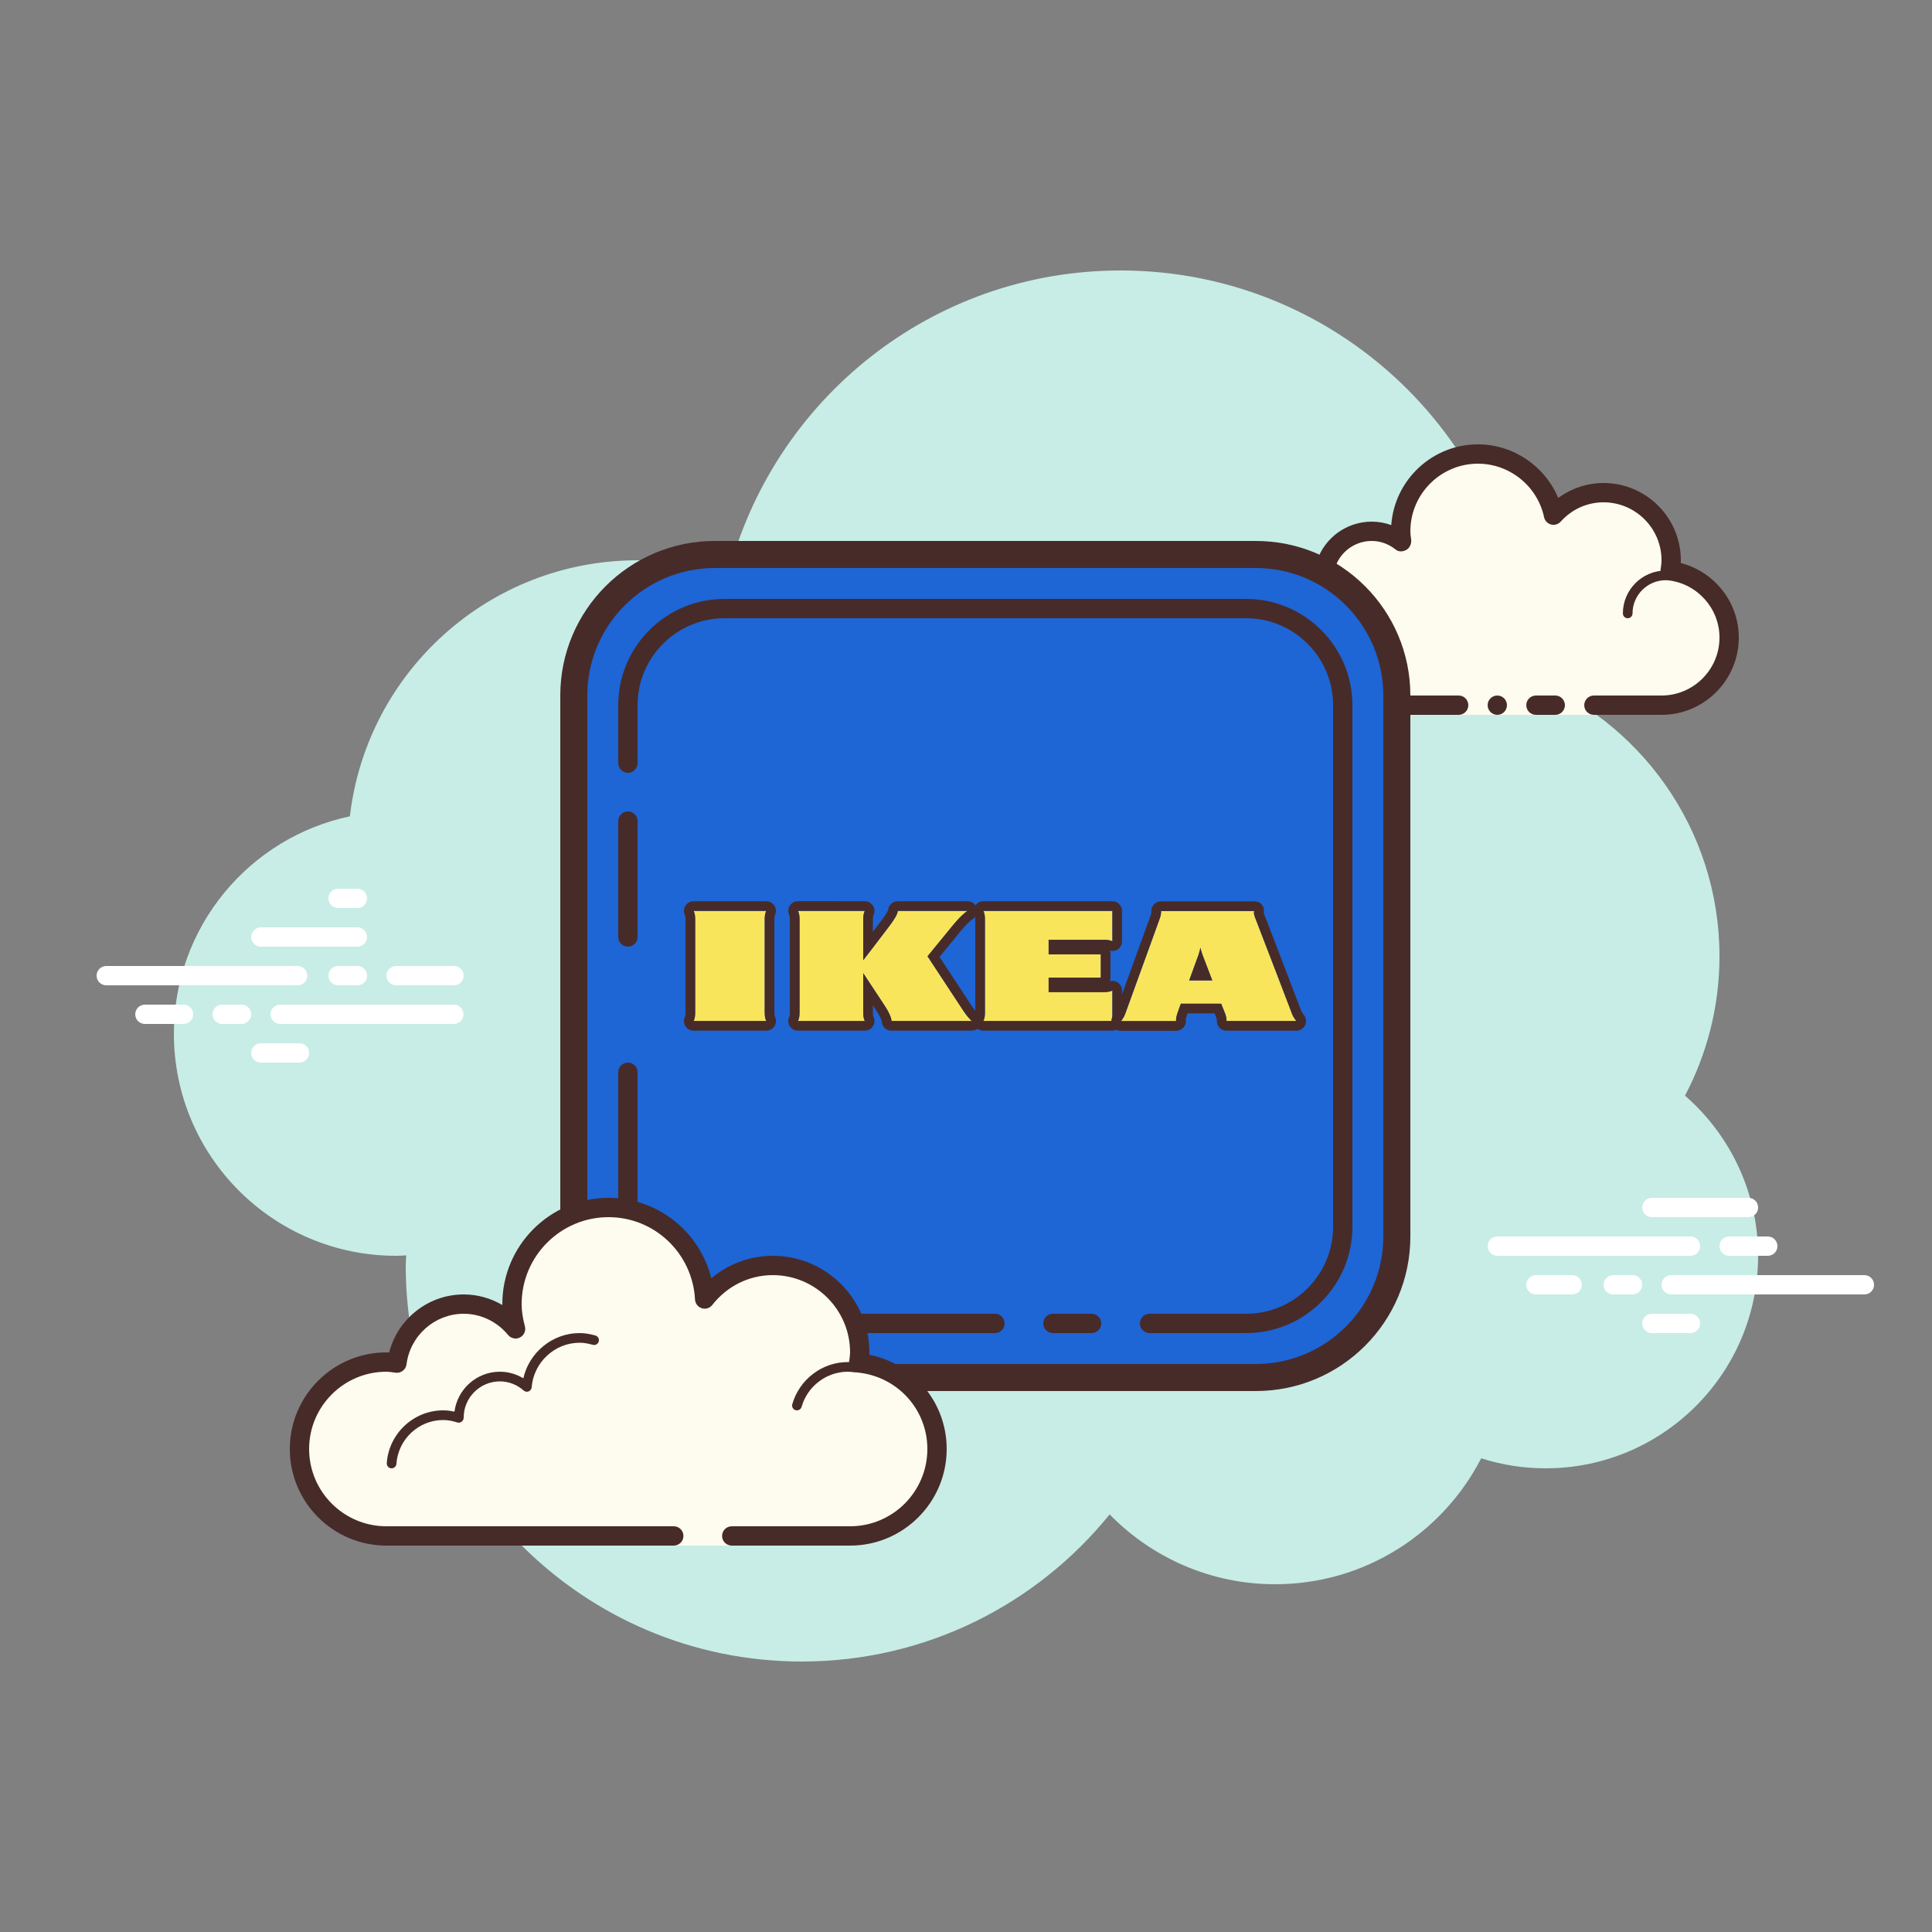<svg xmlns="http://www.w3.org/2000/svg"  viewBox="0 0 100 100" width="100px" height="100px"><rect x="0" y="0" width="100" height="100" fill="#808080" stroke="none"/><path fill="#c7ede6" d="M87.215,56.71C88.35,54.555,89,52.105,89,49.5c0-6.621-4.159-12.257-10.001-14.478 C78.999,35.015,79,35.008,79,35c0-11.598-9.402-21-21-21c-9.784,0-17.981,6.701-20.313,15.757C36.211,29.272,34.638,29,33,29 c-7.692,0-14.023,5.793-14.89,13.252C12.906,43.353,9,47.969,9,53.5C9,59.851,14.149,65,20.5,65c0.177,0,0.352-0.012,0.526-0.022 C21.022,65.153,21,65.324,21,65.5C21,76.822,30.178,86,41.5,86c6.437,0,12.175-2.972,15.934-7.614C59.612,80.611,62.64,82,66,82 c4.65,0,8.674-2.65,10.666-6.518C77.718,75.817,78.837,76,80,76c6.075,0,11-4.925,11-11C91,61.689,89.53,58.727,87.215,56.71z"/><path fill="#fdfcef" d="M82.5,36.5c0,0,1.567,0,3.5,0s3.5-1.567,3.5-3.5c0-1.781-1.335-3.234-3.055-3.455 C86.473,29.366,86.5,29.187,86.5,29c0-1.933-1.567-3.5-3.5-3.5c-1.032,0-1.95,0.455-2.59,1.165 c-0.384-1.808-1.987-3.165-3.91-3.165c-2.209,0-4,1.791-4,4c0,0.191,0.03,0.374,0.056,0.558C72.128,27.714,71.592,27.5,71,27.5 c-1.228,0-2.245,0.887-2.455,2.055C68.366,29.527,68.187,29.5,68,29.5c-1.933,0-3.5,1.567-3.5,3.5s1.567,3.5,3.5,3.5s7.5,0,7.5,0 V37h7V36.5z"/><path fill="#472b29" d="M84.25,32C84.112,32,84,31.888,84,31.75c0-1.223,0.995-2.218,2.218-2.218 c0.034,0.009,0.737-0.001,1.244,0.136c0.133,0.036,0.212,0.173,0.176,0.306c-0.036,0.134-0.173,0.213-0.306,0.176 c-0.444-0.12-1.1-0.12-1.113-0.118c-0.948,0-1.719,0.771-1.719,1.718C84.5,31.888,84.388,32,84.25,32z"/><circle cx="77.5" cy="36.5" r=".5" fill="#472b29"/><path fill="#472b29" d="M86,37h-3.5c-0.276,0-0.5-0.224-0.5-0.5s0.224-0.5,0.5-0.5H86c1.654,0,3-1.346,3-3 c0-1.496-1.125-2.768-2.618-2.959c-0.134-0.018-0.255-0.088-0.336-0.196s-0.115-0.244-0.094-0.377C85.975,29.314,86,29.16,86,29 c0-1.654-1.346-3-3-3c-0.85,0-1.638,0.355-2.219,1c-0.125,0.139-0.321,0.198-0.5,0.148c-0.182-0.049-0.321-0.195-0.36-0.379 C79.58,25.165,78.141,24,76.5,24c-1.93,0-3.5,1.57-3.5,3.5c0,0.143,0.021,0.28,0.041,0.418c0.029,0.203-0.063,0.438-0.242,0.54 c-0.179,0.102-0.396,0.118-0.556-0.01C71.878,28.155,71.449,28,71,28c-0.966,0-1.792,0.691-1.963,1.644 c-0.048,0.267-0.296,0.446-0.569,0.405C68.314,30.025,68.16,30,68,30c-1.654,0-3,1.346-3,3s1.346,3,3,3h7.5 c0.276,0,0.5,0.224,0.5,0.5S75.776,37,75.5,37H68c-2.206,0-4-1.794-4-4s1.794-4,4-4c0.059,0,0.116,0.002,0.174,0.006 C68.588,27.82,69.711,27,71,27c0.349,0,0.689,0.061,1.011,0.18C72.176,24.847,74.126,23,76.5,23c1.831,0,3.466,1.127,4.153,2.774 C81.333,25.276,82.155,25,83,25c2.206,0,4,1.794,4,4c0,0.048-0.001,0.095-0.004,0.142C88.739,29.59,90,31.169,90,33 C90,35.206,88.206,37,86,37z"/><path fill="#472b29" d="M80.5,36c-0.159,0-0.841,0-1,0c-0.276,0-0.5,0.224-0.5,0.5c0,0.276,0.224,0.5,0.5,0.5 c0.159,0,0.841,0,1,0c0.276,0,0.5-0.224,0.5-0.5C81,36.224,80.776,36,80.5,36z"/><path fill="#fff" d="M15.405,51H5.5C5.224,51,5,50.776,5,50.5S5.224,50,5.5,50h9.905c0.276,0,0.5,0.224,0.5,0.5 S15.682,51,15.405,51z"/><path fill="#fff" d="M18.5,51h-1c-0.276,0-0.5-0.224-0.5-0.5s0.224-0.5,0.5-0.5h1c0.276,0,0.5,0.224,0.5,0.5 S18.777,51,18.5,51z"/><path fill="#fff" d="M23.491,53H14.5c-0.276,0-0.5-0.224-0.5-0.5s0.224-0.5,0.5-0.5h8.991c0.276,0,0.5,0.224,0.5,0.5 S23.767,53,23.491,53z"/><path fill="#fff" d="M12.5,53h-1c-0.276,0-0.5-0.224-0.5-0.5s0.224-0.5,0.5-0.5h1c0.276,0,0.5,0.224,0.5,0.5 S12.777,53,12.5,53z"/><path fill="#fff" d="M9.5,53h-2C7.224,53,7,52.776,7,52.5S7.224,52,7.5,52h2c0.276,0,0.5,0.224,0.5,0.5S9.777,53,9.5,53 z"/><path fill="#fff" d="M15.5,55h-2c-0.276,0-0.5-0.224-0.5-0.5s0.224-0.5,0.5-0.5h2c0.276,0,0.5,0.224,0.5,0.5 S15.776,55,15.5,55z"/><path fill="#fff" d="M18.5,46c-0.177,0-0.823,0-1,0c-0.276,0-0.5,0.224-0.5,0.5c0,0.276,0.224,0.5,0.5,0.5 c0.177,0,0.823,0,1,0c0.276,0,0.5-0.224,0.5-0.5C19,46.224,18.776,46,18.5,46z"/><path fill="#fff" d="M18.5,48c-0.177,0-4.823,0-5,0c-0.276,0-0.5,0.224-0.5,0.5c0,0.276,0.224,0.5,0.5,0.5 c0.177,0,4.823,0,5,0c0.276,0,0.5-0.224,0.5-0.5C19,48.224,18.776,48,18.5,48z"/><path fill="#fff" d="M23.5,50c-0.177,0-2.823,0-3,0c-0.276,0-0.5,0.224-0.5,0.5c0,0.276,0.224,0.5,0.5,0.5 c0.177,0,2.823,0,3,0c0.276,0,0.5-0.224,0.5-0.5C24,50.224,23.776,50,23.5,50z"/><path fill="#fff" d="M87.5,65h-10c-0.276,0-0.5-0.224-0.5-0.5s0.224-0.5,0.5-0.5h10c0.276,0,0.5,0.224,0.5,0.5 S87.776,65,87.5,65z"/><path fill="#fff" d="M91.5,65h-2c-0.276,0-0.5-0.224-0.5-0.5s0.224-0.5,0.5-0.5h2c0.276,0,0.5,0.224,0.5,0.5 S91.776,65,91.5,65z"/><path fill="#fff" d="M96.5,67h-10c-0.276,0-0.5-0.224-0.5-0.5s0.224-0.5,0.5-0.5h10c0.276,0,0.5,0.224,0.5,0.5 S96.777,67,96.5,67z"/><path fill="#fff" d="M84.5,67h-1c-0.276,0-0.5-0.224-0.5-0.5s0.224-0.5,0.5-0.5h1c0.276,0,0.5,0.224,0.5,0.5 S84.776,67,84.5,67z"/><path fill="#fff" d="M81.375,67H79.5c-0.276,0-0.5-0.224-0.5-0.5s0.224-0.5,0.5-0.5h1.875c0.276,0,0.5,0.224,0.5,0.5 S81.651,67,81.375,67z"/><path fill="#fff" d="M90.5,63h-5c-0.276,0-0.5-0.224-0.5-0.5s0.224-0.5,0.5-0.5h5c0.276,0,0.5,0.224,0.5,0.5 S90.777,63,90.5,63z"/><path fill="#fff" d="M87.5,69h-2c-0.276,0-0.5-0.224-0.5-0.5s0.224-0.5,0.5-0.5h2c0.276,0,0.5,0.224,0.5,0.5 S87.776,69,87.5,69z"/><path fill="#1e65d6" d="M29.989,64.011V35.989c0-3.866,3.134-7,7-7h28.023c3.866,0,7,3.134,7,7v28.023c0,3.866-3.134,7-7,7 H36.989C33.123,71.011,29.989,67.877,29.989,64.011z"/><path fill="#472b29" d="M65,29.4c3.639,0,6.6,2.961,6.6,6.6v28c0,3.639-2.961,6.6-6.6,6.6H37c-3.639,0-6.6-2.961-6.6-6.6V36 c0-3.639,2.961-6.6,6.6-6.6H65 M65,28H37c-4.418,0-8,3.582-8,8v28c0,4.418,3.582,8,8,8h28c4.418,0,8-3.582,8-8V36 C73,31.582,69.418,28,65,28L65,28z"/><path fill="#472b29" d="M64.5,69h-5c-0.276,0-0.5-0.224-0.5-0.5s0.224-0.5,0.5-0.5h5c2.481,0,4.5-2.019,4.5-4.5v-27 c0-2.481-2.019-4.5-4.5-4.5h-27c-2.481,0-4.5,2.019-4.5,4.5v3c0,0.276-0.224,0.5-0.5,0.5S32,39.776,32,39.5v-3 c0-3.033,2.468-5.5,5.5-5.5h27c3.032,0,5.5,2.467,5.5,5.5v27C70,66.533,67.532,69,64.5,69z"/><path fill="#472b29" d="M56.5,69h-2c-0.276,0-0.5-0.224-0.5-0.5s0.224-0.5,0.5-0.5h2c0.276,0,0.5,0.224,0.5,0.5 S56.776,69,56.5,69z"/><path fill="#472b29" d="M51.5,69h-14c-3.032,0-5.5-2.467-5.5-5.5v-8c0-0.276,0.224-0.5,0.5-0.5s0.5,0.224,0.5,0.5v8 c0,2.481,2.019,4.5,4.5,4.5h14c0.276,0,0.5,0.224,0.5,0.5S51.776,69,51.5,69z"/><path fill="#472b29" d="M32.5,49c-0.276,0-0.5-0.224-0.5-0.5v-6c0-0.276,0.224-0.5,0.5-0.5s0.5,0.224,0.5,0.5v6 C33,48.776,32.776,49,32.5,49z"/><g><path fill="#fdfcef" d="M37.875,79.5c0,0,3.64,0,6.125,0s4.5-2.015,4.5-4.5c0-2.333-1.782-4.229-4.055-4.455 C44.467,70.364,44.5,70.187,44.5,70c0-2.485-2.015-4.5-4.5-4.5c-1.438,0-2.703,0.686-3.527,1.736 C36.333,64.6,34.171,62.5,31.5,62.5c-2.761,0-5,2.239-5,5c0,0.446,0.077,0.87,0.187,1.282C26.045,68.005,25.086,67.5,24,67.5 c-1.781,0-3.234,1.335-3.455,3.055C20.364,70.533,20.187,70.5,20,70.5c-2.485,0-4.5,2.015-4.5,4.5s2.015,4.5,4.5,4.5s9.5,0,9.5,0 h5.375V80h3V79.5z"/><path fill="#472b29" d="M31.5,62c-3.033,0-5.5,2.467-5.5,5.5c0,0.016,0,0.031,0,0.047C25.398,67.192,24.71,67,24,67 c-1.831,0-3.411,1.261-3.858,3.005C20.095,70.002,20.048,70,20,70c-2.757,0-5,2.243-5,5s2.243,5,5,5h14.875 c0.276,0,0.5-0.224,0.5-0.5s-0.224-0.5-0.5-0.5H20c-2.206,0-4-1.794-4-4s1.794-4,4-4c0.117,0,0.23,0.017,0.343,0.032l0.141,0.019 c0.021,0.003,0.041,0.004,0.062,0.004c0.246,0,0.462-0.185,0.495-0.437C21.232,69.125,22.504,68,24,68 c0.885,0,1.723,0.401,2.301,1.1c0.098,0.118,0.241,0.182,0.386,0.182c0.078,0,0.156-0.018,0.228-0.056 c0.209-0.107,0.314-0.346,0.254-0.573C27.054,68.218,27,67.852,27,67.5c0-2.481,2.019-4.5,4.5-4.5 c2.381,0,4.347,1.872,4.474,4.263c0.011,0.208,0.15,0.387,0.349,0.45c0.05,0.016,0.101,0.024,0.152,0.024 c0.15,0,0.296-0.069,0.392-0.192C37.638,66.563,38.779,66,40,66c2.206,0,4,1.794,4,4c0,0.117-0.017,0.23-0.032,0.343l-0.019,0.141 c-0.016,0.134,0.022,0.268,0.106,0.373c0.084,0.105,0.207,0.172,0.34,0.185C46.451,71.247,48,72.949,48,75c0,2.206-1.794,4-4,4 h-6.125c-0.276,0-0.5,0.224-0.5,0.5s0.224,0.5,0.5,0.5H44c2.757,0,5-2.243,5-5c0-2.397-1.689-4.413-4.003-4.877 C44.999,70.082,45,70.041,45,70c0-2.757-2.243-5-5-5c-1.176,0-2.293,0.416-3.183,1.164C36.219,63.76,34.055,62,31.5,62L31.5,62z"/><path fill="#472b29" d="M30,69c-1.403,0-2.609,0.999-2.913,2.341C26.72,71.119,26.301,71,25.875,71 c-1.202,0-2.198,0.897-2.353,2.068C23.319,73.022,23.126,73,22.937,73c-1.529,0-2.811,1.2-2.918,2.732 C20.01,75.87,20.114,75.99,20.251,76c0.006,0,0.012,0,0.018,0c0.13,0,0.24-0.101,0.249-0.232c0.089-1.271,1.151-2.268,2.419-2.268 c0.229,0,0.47,0.041,0.738,0.127c0.022,0.007,0.045,0.01,0.067,0.01c0.055,0,0.11-0.02,0.156-0.054 C23.962,73.537,24,73.455,24,73.375c0-1.034,0.841-1.875,1.875-1.875c0.447,0,0.885,0.168,1.231,0.473 c0.047,0.041,0.106,0.063,0.165,0.063c0.032,0,0.063-0.006,0.093-0.019c0.088-0.035,0.148-0.117,0.155-0.212 C27.623,70.512,28.712,69.5,30,69.5c0.208,0,0.425,0.034,0.682,0.107c0.023,0.007,0.047,0.01,0.07,0.01 c0.109,0,0.207-0.073,0.239-0.182c0.038-0.133-0.039-0.271-0.172-0.309C30.517,69.04,30.256,69,30,69L30,69z"/><path fill="#472b29" d="M43.883,70.5c-1.326,0-2.508,0.897-2.874,2.182c-0.038,0.133,0.039,0.271,0.172,0.309 C41.205,72.997,41.228,73,41.25,73c0.109,0,0.209-0.072,0.24-0.182C41.795,71.748,42.779,71,43.883,71 c0.117,0,0.23,0.014,0.342,0.029c0.012,0.002,0.023,0.003,0.035,0.003c0.121,0,0.229-0.092,0.246-0.217 c0.019-0.137-0.077-0.263-0.214-0.281C44.158,70.516,44.022,70.5,43.883,70.5L43.883,70.5z"/></g><path fill="#f8e55b" d="M44.763,47.148c-0.082,0.165-0.082,0.325-0.082,0.489V49.7c0,0,1.106-1.436,1.359-1.777 c0.193-0.253,0.429-0.611,0.429-0.776h3.609c-0.247,0.165-0.523,0.462-0.748,0.738c-0.198,0.242-1.32,1.612-1.32,1.612 s1.667,2.537,1.881,2.861c0.121,0.176,0.253,0.341,0.407,0.489h-4.153c0-0.165-0.16-0.501-0.335-0.764 c-0.176-0.264-1.128-1.711-1.128-1.711v1.986c0,0.165,0,0.325,0.082,0.489h-3.461c0.082-0.165,0.082-0.325,0.082-0.489v-4.721 c0-0.165,0-0.325-0.082-0.489L44.763,47.148L44.763,47.148z"/><path fill="#472b29" d="M50.077,47.147h0.005 M50.077,47.147c-0.247,0.165-0.523,0.462-0.748,0.738 c-0.198,0.242-1.32,1.612-1.32,1.612s1.667,2.537,1.881,2.861c0.121,0.176,0.253,0.341,0.407,0.489h-4.153 c0-0.165-0.16-0.501-0.335-0.764s-1.128-1.711-1.128-1.711v1.986c0,0.165,0,0.325,0.082,0.489h-3.461 c0.082-0.165,0.082-0.325,0.082-0.489v-4.721c0-0.165,0-0.325-0.082-0.489h3.461v0.001c-0.082,0.165-0.082,0.325-0.082,0.489V49.7 c0,0,1.106-1.436,1.359-1.777c0.193-0.253,0.429-0.611,0.429-0.776H50.077 M50.082,46.647h-0.005h-3.609 c-0.261,0-0.475,0.2-0.498,0.455c-0.026,0.069-0.13,0.257-0.329,0.518c-0.085,0.114-0.262,0.347-0.461,0.607v-0.59 c0-0.136,0.001-0.209,0.03-0.267c0.077-0.155,0.069-0.339-0.023-0.486c-0.091-0.147-0.252-0.237-0.425-0.237l-3.461-0.001 c-0.173,0-0.334,0.09-0.425,0.237s-0.099,0.331-0.022,0.487c0.028,0.056,0.029,0.13,0.029,0.266v4.721 c0,0.136-0.001,0.209-0.03,0.267c-0.077,0.155-0.069,0.339,0.023,0.486c0.091,0.147,0.252,0.237,0.425,0.237h3.461 c0.173,0,0.334-0.09,0.425-0.237c0.091-0.147,0.099-0.331,0.022-0.486c-0.028-0.056-0.029-0.13-0.029-0.266V52.04 c0.096,0.145,0.173,0.261,0.211,0.32c0.158,0.236,0.244,0.451,0.253,0.509c0,0.276,0.223,0.478,0.499,0.478h4.153 c0.204,0,0.387-0.124,0.464-0.313c0.076-0.189,0.03-0.406-0.117-0.547c-0.115-0.111-0.227-0.246-0.342-0.413 c-0.163-0.247-1.223-1.859-1.673-2.544l1.088-1.328c0.24-0.293,0.461-0.515,0.625-0.629c0.143-0.088,0.239-0.246,0.239-0.425 C50.58,46.871,50.359,46.647,50.082,46.647L50.082,46.647z M50.077,47.647h0.005H50.077L50.077,47.647z"/><path fill="#f8e55b" d="M57.577,47.148h-6.679c0.082,0.165,0.082,0.325,0.082,0.489v4.721c0,0.165,0,0.325-0.082,0.489 h6.679v-1.579c-0.165,0.082-0.325,0.082-0.489,0.082h-2.811v-0.748h2.701v-1.205h-2.701v-0.753h2.811c0.165,0,0.325,0,0.489,0.077 L57.577,47.148z"/><path fill="#472b29" d="M57.577,47.148v1.574c-0.164-0.077-0.324-0.077-0.489-0.077h-2.811v0.753h2.701v1.205h-2.701v0.748 h2.811c0.164,0,0.324,0,0.489-0.082v1.579h-6.679c0.082-0.164,0.082-0.324,0.082-0.489v-4.721c0-0.164,0-0.324-0.082-0.489H57.577 M57.577,46.648h-6.679c-0.173,0-0.334,0.09-0.425,0.237c-0.091,0.147-0.1,0.331-0.023,0.486c0.029,0.057,0.03,0.131,0.03,0.267 v4.721c0,0.136-0.001,0.209-0.029,0.266c-0.077,0.155-0.069,0.339,0.022,0.486c0.091,0.147,0.252,0.237,0.425,0.237h6.679 c0.276,0,0.5-0.224,0.5-0.5v-1.579c0-0.173-0.09-0.334-0.237-0.425c-0.08-0.05-0.172-0.075-0.263-0.075 c-0.045,0-0.09,0.006-0.134,0.018c0.023-0.057,0.035-0.119,0.035-0.184v-1.205c0-0.069-0.014-0.135-0.04-0.195 c0.045,0.013,0.092,0.02,0.139,0.02c0.094,0,0.187-0.026,0.268-0.078c0.145-0.092,0.232-0.251,0.232-0.422v-1.574 C58.077,46.872,57.853,46.648,57.577,46.648L57.577,46.648z"/><path fill="#f8e55b" d="M66.831,52.358c-0.12-0.319-1.666-4.358-1.81-4.715c-0.06-0.164-0.148-0.324-0.104-0.489h-4.825 c0.022,0.164-0.039,0.324-0.099,0.489l-1.711,4.721c-0.055,0.182-0.143,0.346-0.259,0.489h2.856 c-0.022-0.164,0.038-0.324,0.094-0.489c0.055-0.165,0.116-0.325,0.116-0.325l0.033-0.088h2.085l0.033,0.082 c0.077,0.193,0.132,0.325,0.132,0.325c0.066,0.164,0.126,0.324,0.11,0.489h3.62C66.979,52.705,66.886,52.54,66.831,52.358z M61.554,50.746c0.247-0.688,0.462-1.265,0.479-1.32c0.044-0.121,0.077-0.248,0.099-0.374c0.028,0.127,0.066,0.253,0.11,0.374 l0.506,1.32H61.554z"/><path fill="#472b29" d="M64.917,47.154h0.005 M64.917,47.154c-0.044,0.165,0.044,0.325,0.104,0.489 c0.143,0.357,1.689,4.396,1.81,4.715c0.055,0.182,0.148,0.347,0.27,0.489h-3.62c0.016-0.165-0.044-0.325-0.11-0.489 c0,0-0.055-0.132-0.132-0.325l-0.033-0.082H61.12l-0.033,0.088c0,0-0.06,0.16-0.116,0.325c-0.055,0.165-0.116,0.325-0.094,0.489 h-2.856c0.116-0.143,0.203-0.308,0.259-0.489l1.711-4.721c0.06-0.165,0.121-0.325,0.099-0.489H64.917 M61.554,50.746h1.194 l-0.506-1.32c-0.044-0.121-0.082-0.247-0.11-0.374c-0.022,0.126-0.055,0.253-0.099,0.374 C62.017,49.481,61.802,50.058,61.554,50.746 M64.922,46.654h-0.005h-4.825c-0.144,0-0.281,0.062-0.376,0.171 c-0.095,0.108-0.138,0.253-0.119,0.396c0.005,0.037-0.039,0.156-0.067,0.235l-1.718,4.738c-0.044,0.143-0.101,0.251-0.178,0.346 c-0.121,0.15-0.145,0.356-0.062,0.53c0.083,0.174,0.259,0.284,0.451,0.284h2.856c0.144,0,0.281-0.062,0.376-0.171 c0.095-0.109,0.138-0.253,0.119-0.396c-0.005-0.036,0.034-0.15,0.059-0.226c0.013-0.039,0.026-0.076,0.038-0.11h1.397 c0.026,0.063,0.042,0.101,0.042,0.101c0.027,0.068,0.078,0.196,0.073,0.247c-0.014,0.14,0.032,0.28,0.127,0.385 c0.095,0.105,0.229,0.164,0.371,0.164h3.62c0.195,0,0.372-0.113,0.454-0.29c0.082-0.177,0.053-0.385-0.073-0.534 c-0.08-0.094-0.138-0.198-0.172-0.311c-0.097-0.26-1.674-4.381-1.824-4.755l-0.034-0.088c-0.014-0.035-0.033-0.084-0.042-0.113 c0.007-0.033,0.01-0.067,0.01-0.102c0,0,0,0,0,0c0.01-0.118-0.027-0.227-0.104-0.327c-0.088-0.115-0.223-0.166-0.366-0.172 C64.94,46.654,64.931,46.654,64.922,46.654L64.922,46.654z M64.917,47.654h0.005H64.917L64.917,47.654z"/><path fill="#f8e55b" d="M39.581,47.637c0-0.165,0-0.325,0.082-0.489H35.9c0.082,0.165,0.082,0.325,0.082,0.489v4.721 c0,0.165,0,0.325-0.082,0.489h3.764c-0.082-0.165-0.082-0.325-0.082-0.489L39.581,47.637L39.581,47.637z"/><path fill="#472b29" d="M39.663,47.148c-0.082,0.164-0.082,0.324-0.082,0.489h0.001v4.721c0,0.164,0,0.324,0.082,0.489H35.9 c0.082-0.164,0.082-0.324,0.082-0.489v-4.721c0-0.164,0-0.324-0.082-0.489H39.663 M39.663,46.648H35.9 c-0.173,0-0.334,0.09-0.425,0.237c-0.091,0.147-0.1,0.331-0.023,0.486c0.029,0.057,0.03,0.131,0.03,0.267v4.721 c0,0.136-0.001,0.209-0.029,0.266c-0.077,0.155-0.069,0.339,0.022,0.486c0.091,0.147,0.252,0.237,0.425,0.237h3.764 c0.173,0,0.334-0.09,0.425-0.237c0.091-0.147,0.1-0.331,0.023-0.486c-0.029-0.057-0.03-0.131-0.03-0.267v-4.721 c-0.001-0.144,0.002-0.212,0.029-0.266c0.078-0.155,0.069-0.339-0.022-0.486C39.997,46.738,39.836,46.648,39.663,46.648 L39.663,46.648z M39.663,47.648h0.005H39.663L39.663,47.648z"/></svg>